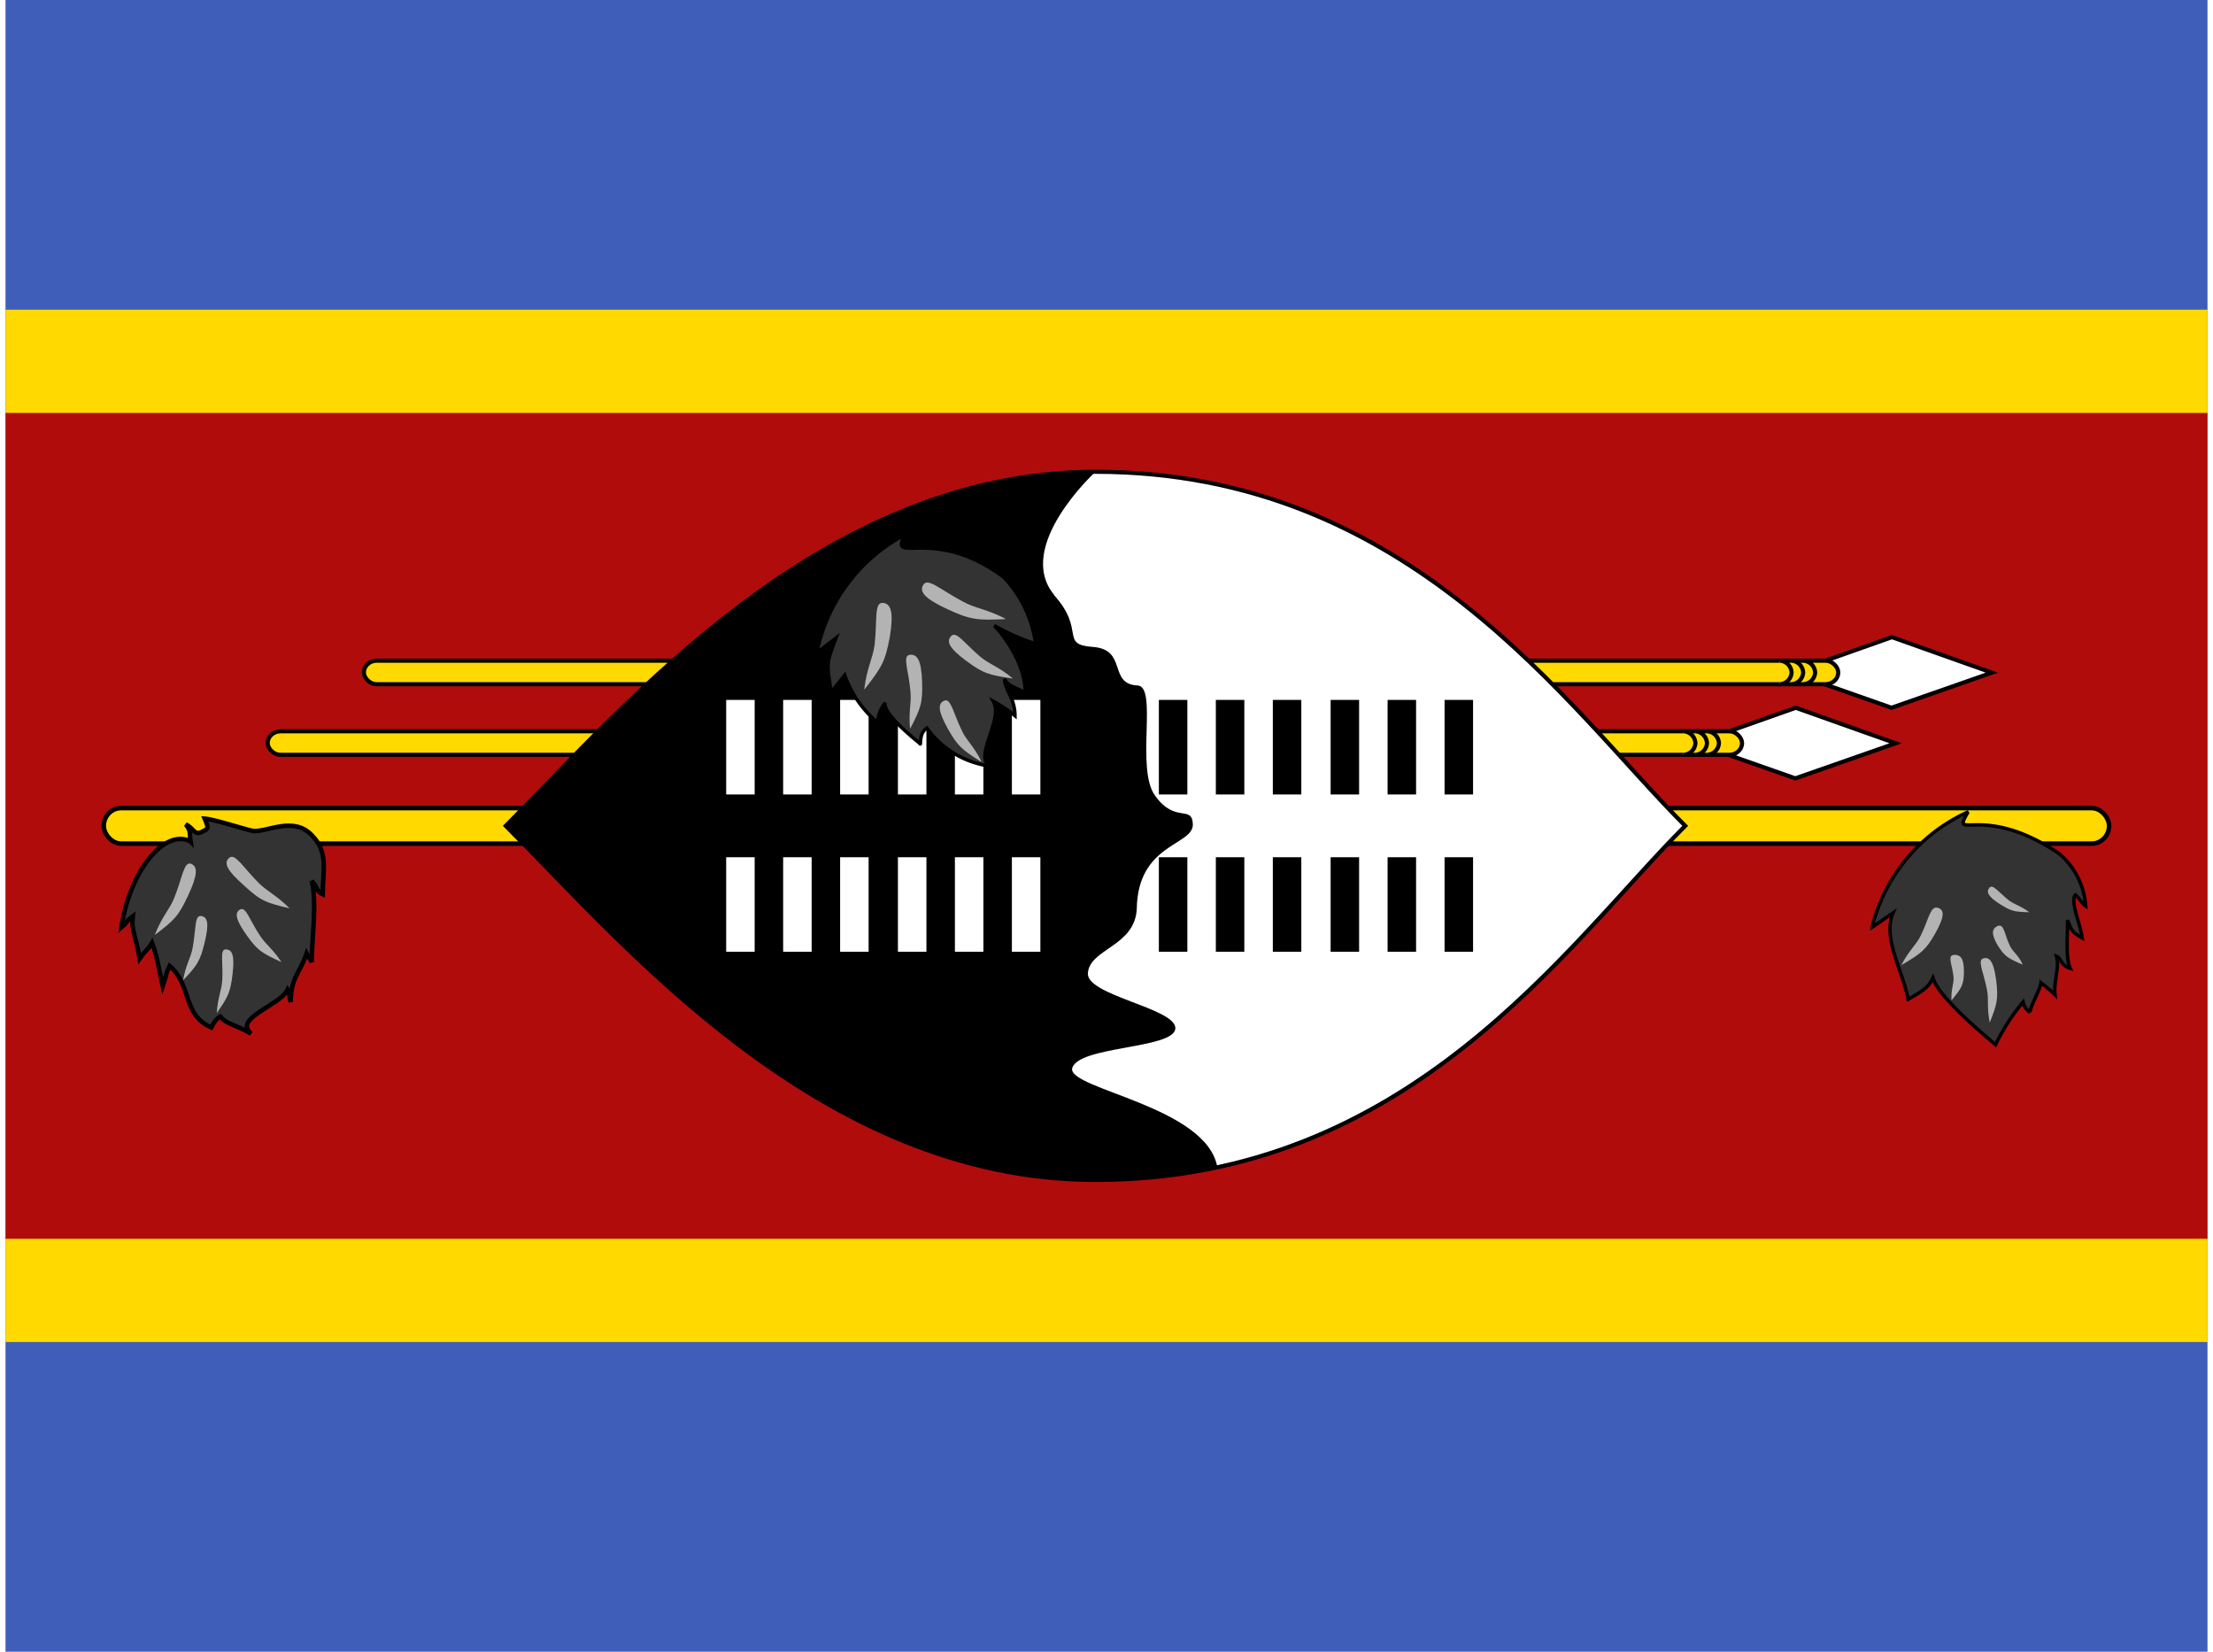 <svg xmlns="http://www.w3.org/2000/svg" width="1.34em" height="1em" viewBox="0 0 640 480"><path fill="#3e5eb9" d="M0 0h640v480H0Z"/><path fill="#ffd900" d="M0 90h640v300H0Z"/><path fill="#b10c0c" d="M0 120h640v240H0Z"/><g fill="#ffd900" stroke="#000" transform="translate(-43.2)scale(1.2)"><g id="IconifyId195ad048a32870fdf30139"><path fill="#fff" d="m492.9 154.3l-24.3 8.6l24.2 8.5l24.3-8.5z"/><rect width="357.1" height="5.7" x="122.8" y="160" rx="3.1" ry="2.9"/><path d="M471.4 165.7a3 3 0 0 0 2.9-2.8a3 3 0 0 0-2.9-2.9m-2.8 5.7a3 3 0 0 0 2.8-2.8a3 3 0 0 0-2.8-2.9m-2.9 5.7a3 3 0 0 0 2.9-2.8a3 3 0 0 0-2.9-2.9"/></g><use width="100%" height="100%" x="-23.3" y="17.1" href="#IconifyId195ad048a32870fdf30139"/><rect width="485.7" height="8.6" x="59.8" y="195.7" stroke-width="1.1" rx="4.2" ry="4.3"/></g><path fill="#fff" stroke="#000" stroke-width="1.2" d="M488.2 240c-34.3 34.3-80 102.9-171.4 102.9c-80 0-137.1-68.6-171.4-102.9c34.2-34.3 91.4-102.9 171.4-102.9c91.4 0 137.1 68.6 171.4 102.9z"/><path d="M304.8 173c9.2 10.2 1.5 14.3 11.2 15c10.2.7 4.4 10.8 13 11.2c6 .2-.6 24.2 5.1 32c5.9 8.3 10.8 2.5 11 8.4c0 6.2-16 5.5-16.3 24.5c-.5 10.9-13.6 11.6-14.2 18.6c-.8 6.6 25.8 10.3 25.4 16.2c-.3 6-28.7 5-30 11.7c-.6 6 39 11 42.2 28.5c-6 2-22.7 3.7-35.4 3.8c-80 0-137.1-68.6-171.4-103c34.3-34.2 91.4-102.8 171.4-102.8c0 0-23.7 21.7-12 35.8z"/><g stroke="#fff" transform="translate(-43.2)scale(1.2)"><g id="IconifyId195ad048a32870fdf30140" stroke-width="6.9"><g id="IconifyId195ad048a32870fdf30141"><path id="IconifyId195ad048a32870fdf30142" fill="#000" d="M214 192.4v-22.9m13.8 0v22.9m13.8-22.9v22.9"/><use width="100%" height="100%" y="38.1" href="#IconifyId195ad048a32870fdf30142"/></g><use width="100%" height="100%" x="41.6" href="#IconifyId195ad048a32870fdf30141"/></g></g><use width="100%" height="100%" x="104.8" stroke="#000" href="#IconifyId195ad048a32870fdf30140" transform="translate(-43.2)scale(1.2)"/><g fill="#a70000"><path fill="#333" stroke="#000" d="M570.4 236c-5.2 8.9 4-3 26.4 12a22 22 0 0 1 7.8 15.3c-1-.7-1.9-2.3-3-3.2c-1.6 1.6 1.6 9 2 12.5c-3.5-2-3.2-2.8-4.3-5.2c.2 2.8-.7 10.8.8 14c-2.8-.8-2.6-3-4-3.5c1 3.5-.9 7.2-.4 11.2c-1.6-1.6-3.4-2.9-4.1-3.5c-.2 2-3.1 6.8-3.2 8.6a5 5 0 0 1-2-3a59 59 0 0 0-8 12.4c-4.7-4-16.6-14-18.2-19.4c-1.4 3-3.4 4-7.2 6.2c-1.6-8.4-7.5-17.8-4.4-25.1l-6.1 4.2a50 50 0 0 1 28-33.6z"/><path fill="#b3b3b3" d="M551 280.5c2.2-4.3 4.2-5.7 5.6-8.5c2.4-4.8 2.8-8.8 5-8.2c2 .6 2 2.6-.7 7.4s-4 5.8-9.9 9.3m14.6 10.2c-.2-3.2.7-4.6.6-6.7c-.4-3.8-1.9-6.3.1-6.5c2-.1 2.9 1.1 2.9 4.8c0 3.8-.6 4.8-3.6 8.4m11.1 6.4c-.9-4.5-.2-6.5-.8-9.5c-1-5.2-2.9-8.6-1-9.1s3 1.2 3.7 6.5c.6 5.2.3 6.7-1.9 12.2zm11.5-32c-2.7-2-4.3-2.2-6-3.5c-3-2.4-4.6-4.8-5.6-3.6s-.3 2.6 3 4.7s4.2 2.3 8.6 2.4m-1.9 15.2c-1.4-3-3-3.7-3.8-5.6c-1.6-3.4-1.6-6.3-3.5-5.6c-1.7.8-1.9 2.3 0 5.6c2 3.2 3 3.8 7.2 5.6z"/><path fill="#333" stroke="#000" stroke-width="1.3" d="M53.8 244.6c-.4-2.6.2-3-1.4-5c2.4 1 2.4 3.7 5.3 1.8c1-.5 1.5-.5.2-3.5c3 .2 12.7 3.5 14.3 3.6c4.1.2 11.6-4.3 16.8 1.2c5 5 3.2 10.3 3.2 17.2c-2-1-1-1.3-3.2-3.9c1.6 6.2 0 17.1 0 23.6c-.8-1.6-.7-.9-1.5-2.5c-2 5.9-4.6 7-4.6 14.1c-.8-2.8 0-2.2-.9-3.6c-2 4.5-16 8.3-10.6 12.8c-4.8-2.8-7-2.6-9-5q-1.5.9-2.6 3.2c-8.5-3.8-5.5-12.2-12.1-17.9c-1.2 2.4-.7 2.1-2 5.9c-1.2-5.3-1.6-8.7-3.1-12.6c-1.3 2.2-1.2 1.3-3.6 4.6c-1-6.4-2.5-8-2-12.3c-2.4 1.8-.8 1-3.3 3.2c2.4-16.5 12.6-28.8 20-25z"/><path fill="#b3b3b3" d="M43.4 271.7c2.1-5.4 4-7 5.5-10.4c2.5-6.1 2.9-11 5-10.3c2 .8 2 3.2-.8 9.2s-4 7.2-9.7 11.5m8.2 13.3c.8-4.8 2.2-6.4 2.8-9.6c1-5.4.5-9.4 2.4-9.2c2 .2 2.4 2.3 1.1 7.6c-1.3 5.5-2.2 6.8-6.4 11.2zm9.8 9.4c.3-4.6 1.4-6.5 1.6-9.5c.3-5.2-.8-9 1-9c2 0 2.6 1.9 2 7.1s-1.2 6.6-4.6 11.4M82.6 264c-4-4-6.4-4.8-9-7.4c-4.6-4.6-6.9-8.8-8.6-7.3s-.6 3.7 4.3 8c4.8 4.5 6.5 5.1 13.4 6.7zm-2.4 15.6c-2.6-4-4.6-5.1-6.3-7.8c-3-4.5-4-8.4-5.7-7.5s-1.3 3 1.9 7.5s4.5 5.2 10.1 7.8"/><path fill="#333" stroke="#000" d="M261.4 155.4c-4.8 9.2 8.3-3 28.8 12.4a35 35 0 0 1 9.2 19.3a62 62 0 0 1-12-5.3s9 9.2 9 19.6c-3.2-2-4.8-1.7-6-4.1c0 3.3 3 5.5 3 10.7a42 42 0 0 0-6.3-4.2c3 5.3-5.5 15.5-1.2 18.8a27 27 0 0 1-18.1-11c-1.6 1-1.8 2.7-1.9 4.6c.3.1-11.3-8.7-10.2-12a10 10 0 0 0-2.2 5.8a32 32 0 0 1-9.6-13.8c-1.8 2.4-2 2.4-3.9 5c-1.4-8.7-1.4-8.4 1.4-15.8l-5.6 4.3a50 50 0 0 1 25.6-34.3z"/><path fill="#b3b3b3" d="M249.6 200.2c.8-6.3 2.4-8.6 3-12.8c.8-7-.2-12.4 2.4-12.2c2.4.2 3.2 2.8 2 10c-1.3 7.1-2.4 8.8-7.3 15.1zm13.3 11.6c-.5-5.2.5-7.6.1-11c-.5-6-2.4-10.2-.2-10.5s3.4 1.6 3.6 7.8c.2 6-.3 7.7-3.5 13.7m20.8 9.6c-2.3-4.7-4.3-6-5.7-9c-2.6-5.3-3.2-9.5-5.1-8.8c-2 .8-1.9 3 1 8.2c2.8 5 4.1 6.1 9.7 9.6zm7.1-41.5c-5.8-3-8.7-3-12.4-5c-6.5-3.4-10.3-7.1-11.6-5c-1.4 2 .4 4.1 7.1 7.2s8.8 3.2 16.8 2.8zm2 17.3c-4-3.4-6.6-4-9.3-6.2c-4.8-4-7.1-7.7-8.6-6.2c-1.6 1.6-.6 3.6 4.4 7.3s6.7 4.1 13.6 5.1z"/></g></svg>